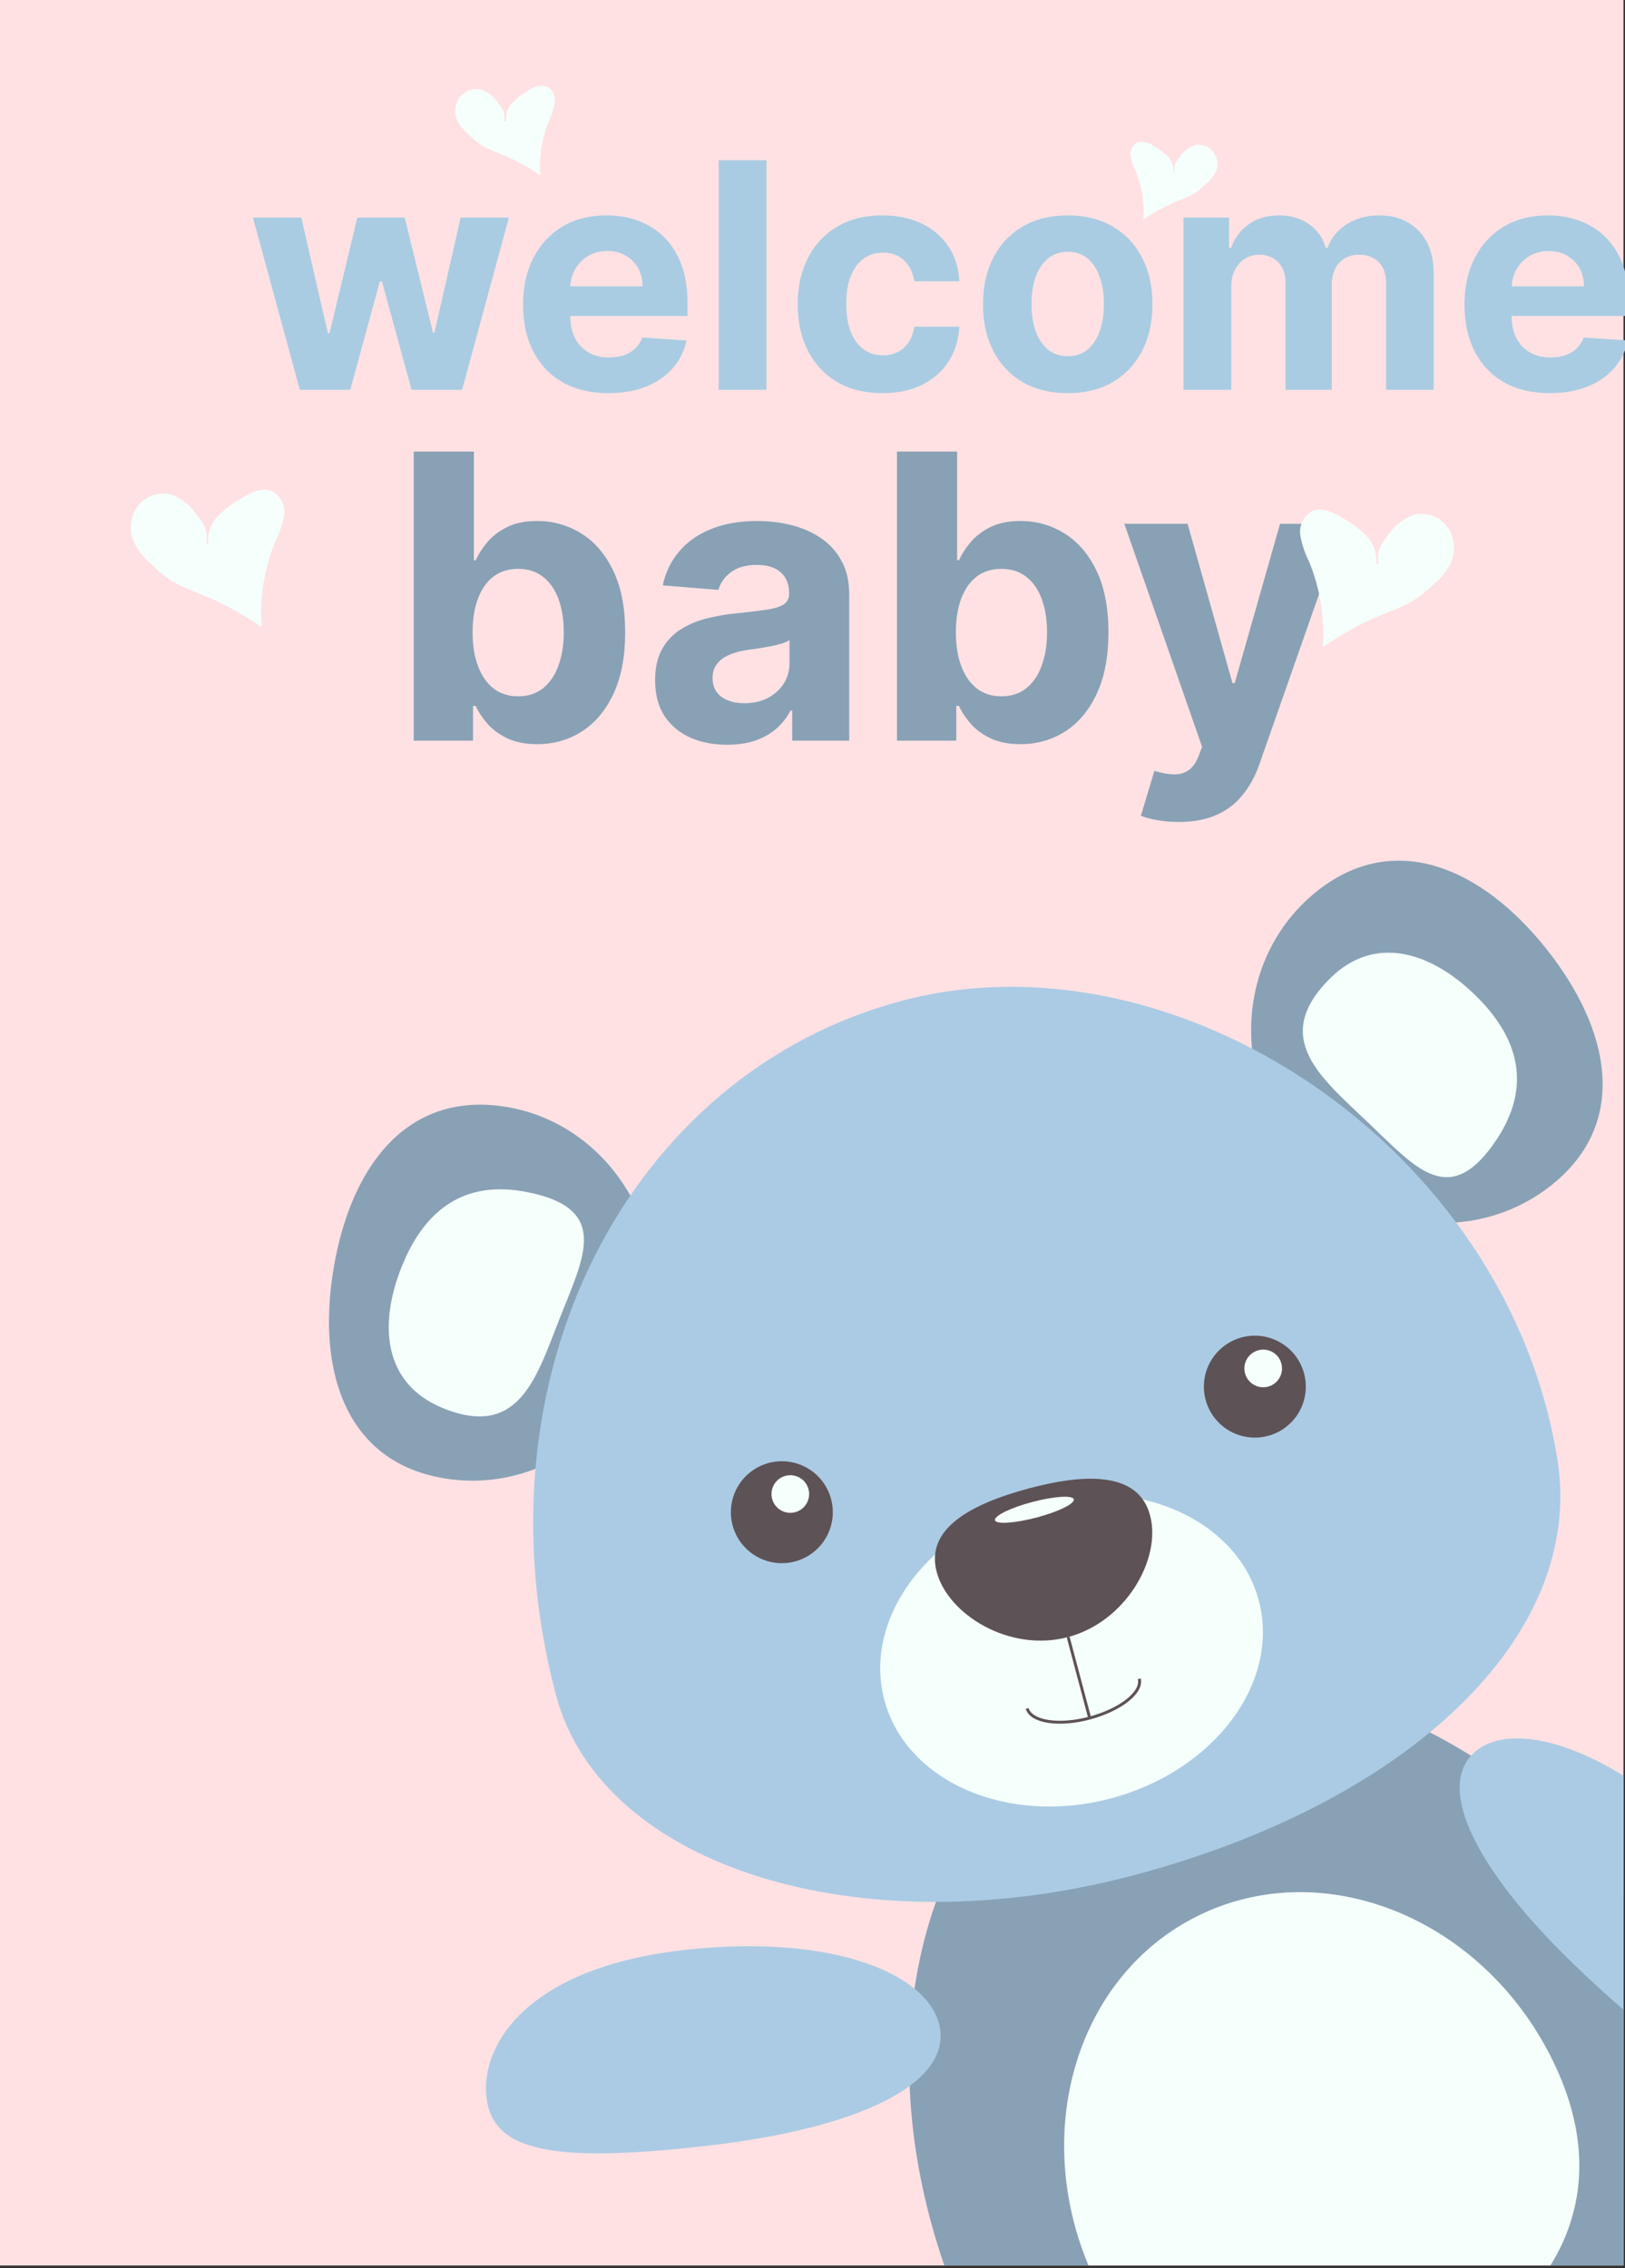 <svg width="139" height="194" viewBox="0 0 139 194" fill="none" xmlns="http://www.w3.org/2000/svg">
<rect x="0" y="0" width="139" height="194" fill="#333333" stroke="none"/>
<g clip-path="url(#clip0_1_25034)">
<path d="M0 0H138.85V193.77H0V0Z" fill="#FFE1E3"/>
<path d="M0 0H138.85V193.77H0V0Z" fill="#FFE1E3"/>
<path d="M0 0H138.85V193.77H0V0Z" fill="#FFE1E3"/>
<path d="M55.8 113C54.4 121.77 46.47 127.8 38.08 126.46C29.69 125.12 27.08 117.46 28.51 108.65C29.94 99.84 34.75 93.36 43.14 94.65C51.53 95.94 57.2 104.22 55.8 113Z" fill="#88A1B5"/>
<path d="M110.69 98.43C116.26 105.35 126.14 106.65 132.76 101.33C139.38 96.01 137.76 88.04 132.24 81.12C126.72 74.2 119.24 70.94 112.61 76.26C105.98 81.58 105.13 91.5 110.69 98.43V98.43Z" fill="#88A1B5"/>
<path d="M117.07 96.06C121.07 99.85 124.01 103.57 128.07 97.39C130.93 93.01 130.07 88.88 126.16 85.09C122.25 81.3 117.51 79.99 113.8 83.66C108.56 88.82 113.13 92.27 117.07 96.06Z" fill="#F5FFFB"/>
<path d="M47.94 112.6C49.94 107.52 52.26 103.34 45.02 101.95C39.88 100.95 36.37 103.29 34.35 108.37C32.33 113.45 32.9 118.31 37.72 120.37C44.46 123.23 45.92 117.69 47.94 112.6V112.6Z" fill="#F5FFFB"/>
<path d="M138.85 162.18V193.77H80.775C73.819 173.612 79.233 153.722 94 146.37C107.479 139.659 127.001 146.705 138.504 161.722L138.85 162.18Z" fill="#88A1B5"/>
<path d="M133.23 124.91C135.58 140 120.39 154.18 97 160.39C73.61 166.6 51.46 159.71 47.56 144.99C40.34 117.81 53.75 91.81 77.15 85.6C100.55 79.39 129 98.07 133.23 124.91V124.91Z" fill="#ABCBE4"/>
<path d="M71.09 128.22C71.545 129.925 70.928 131.735 69.527 132.807C68.126 133.879 66.217 134.001 64.691 133.116C63.164 132.232 62.322 130.514 62.556 128.766C62.79 127.017 64.055 125.582 65.76 125.13C68.085 124.514 70.47 125.896 71.09 128.22Z" fill="#5D5256"/>
<path d="M69.16 127.38C69.384 128.235 68.876 129.112 68.022 129.342C67.168 129.573 66.288 129.071 66.051 128.219C65.814 127.367 66.31 126.483 67.16 126.24C67.577 126.121 68.023 126.174 68.4 126.389C68.776 126.604 69.05 126.961 69.16 127.38V127.38Z" fill="#F5FFFB"/>
<path d="M111.55 117.48C112.005 119.184 111.388 120.995 109.987 122.067C108.586 123.139 106.677 123.261 105.151 122.376C103.625 121.491 102.782 119.774 103.016 118.026C103.25 116.277 104.515 114.842 106.22 114.39C108.545 113.773 110.93 115.156 111.55 117.48V117.48Z" fill="#5D5256"/>
<path d="M109.61 116.64C109.834 117.496 109.326 118.372 108.472 118.602C107.618 118.833 106.738 118.331 106.501 117.479C106.264 116.627 106.76 115.743 107.61 115.5C108.027 115.378 108.475 115.431 108.852 115.646C109.229 115.86 109.503 116.219 109.61 116.64V116.64Z" fill="#F5FFFB"/>
<path d="M95.023 153.822C103.868 151.475 109.533 143.899 107.676 136.901C105.82 129.903 97.144 126.132 88.298 128.479C79.453 130.826 73.788 138.402 75.645 145.4C77.502 152.398 86.177 156.169 95.023 153.822Z" fill="#F5FFFB"/>
<path d="M132.74 176.08C136.14 182.914 135.642 188.896 132.624 193.771H93.106C88.221 182.091 92.175 168.988 102.42 163.89C113.15 158.55 126.73 164 132.74 176.08Z" fill="#F5FFFB"/>
<path d="M98.37 129.6C99.37 133.26 96.37 138.68 91.37 140.02C86.37 141.36 81.09 138.11 80.12 134.44C79.15 130.77 83 128.65 88 127.31C93 125.97 97.4 125.94 98.37 129.6V129.6Z" fill="#5D5256"/>
<path d="M91.37 140.02L93.21 146.95" stroke="#5D5256" stroke-width="0.25"/>
<path d="M97.45 143.59C97.75 144.74 95.86 146.24 93.21 146.95C90.56 147.66 88.21 147.28 87.86 146.13" stroke="#5D5256" stroke-width="0.25"/>
<path d="M91.85 128.24C91.95 128.61 90.52 129.31 88.66 129.8C86.8 130.29 85.2 130.4 85.11 130.03C85.02 129.66 86.44 128.96 88.3 128.47C90.16 127.98 91.76 127.87 91.85 128.24Z" fill="#F5FFFB"/>
<path d="M41.61 179.38C41.09 174.76 45.29 168.29 58.43 166.8C71.57 165.31 79.87 169.03 80.43 173.66C80.99 178.29 73.51 182.06 60.36 183.55C47.21 185.04 42.13 184 41.61 179.38V179.38Z" fill="#ABCBE4"/>
<path d="M125.91 150.08C128.062 147.833 132.96 148.236 138.85 151.869V171.889C137.687 170.884 136.425 169.729 135.05 168.42L134.361 167.756C126.117 159.713 123.039 153.078 125.91 150.08V150.08Z" fill="#ABCBE4"/>
<path d="M25.645 33.34L21.637 18.613H25.77L28.052 28.508H28.186L30.564 18.613H34.62L37.036 28.45H37.16L39.404 18.613H43.527L39.529 33.34H35.204L32.673 24.078H32.491L29.96 33.34H25.645ZM52.048 33.627C50.533 33.627 49.229 33.321 48.136 32.707C47.05 32.087 46.212 31.211 45.624 30.08C45.036 28.942 44.742 27.597 44.742 26.043C44.742 24.528 45.036 23.199 45.624 22.055C46.212 20.91 47.04 20.019 48.108 19.38C49.181 18.74 50.441 18.421 51.885 18.421C52.857 18.421 53.761 18.577 54.599 18.891C55.443 19.197 56.178 19.661 56.804 20.281C57.437 20.901 57.929 21.681 58.281 22.62C58.632 23.554 58.808 24.647 58.808 25.899V27.021H46.372V24.49H54.963C54.963 23.902 54.835 23.381 54.58 22.927C54.324 22.473 53.969 22.119 53.515 21.863C53.068 21.601 52.547 21.47 51.952 21.47C51.332 21.47 50.783 21.614 50.303 21.901C49.83 22.183 49.459 22.563 49.191 23.042C48.923 23.515 48.785 24.043 48.779 24.624V27.031C48.779 27.76 48.913 28.389 49.181 28.92C49.456 29.45 49.843 29.859 50.342 30.147C50.84 30.435 51.431 30.578 52.115 30.578C52.569 30.578 52.985 30.515 53.362 30.387C53.739 30.259 54.062 30.067 54.33 29.811C54.599 29.556 54.803 29.242 54.944 28.872L58.722 29.121C58.53 30.029 58.137 30.821 57.542 31.499C56.954 32.17 56.194 32.694 55.26 33.071C54.333 33.442 53.263 33.627 52.048 33.627ZM65.558 13.704V33.34H61.473V13.704H65.558ZM75.484 33.627C73.975 33.627 72.678 33.308 71.591 32.669C70.511 32.023 69.68 31.128 69.098 29.984C68.523 28.84 68.235 27.523 68.235 26.034C68.235 24.525 68.526 23.202 69.108 22.064C69.696 20.92 70.53 20.028 71.61 19.389C72.691 18.744 73.975 18.421 75.465 18.421C76.749 18.421 77.874 18.654 78.84 19.121C79.805 19.587 80.569 20.242 81.131 21.086C81.694 21.93 82.004 22.921 82.061 24.059H78.207C78.098 23.323 77.811 22.732 77.344 22.285C76.884 21.831 76.28 21.604 75.532 21.604C74.899 21.604 74.346 21.777 73.873 22.122C73.406 22.461 73.042 22.956 72.78 23.608C72.518 24.26 72.387 25.049 72.387 25.976C72.387 26.916 72.515 27.715 72.77 28.373C73.033 29.032 73.4 29.533 73.873 29.879C74.346 30.224 74.899 30.396 75.532 30.396C75.999 30.396 76.417 30.3 76.788 30.109C77.165 29.917 77.475 29.639 77.718 29.274C77.967 28.904 78.13 28.459 78.207 27.942H82.061C81.997 29.067 81.691 30.058 81.141 30.914C80.598 31.764 79.847 32.429 78.888 32.908C77.929 33.388 76.794 33.627 75.484 33.627ZM91.331 33.627C89.841 33.627 88.553 33.311 87.467 32.678C86.386 32.039 85.552 31.151 84.964 30.013C84.376 28.869 84.082 27.542 84.082 26.034C84.082 24.512 84.376 23.183 84.964 22.045C85.552 20.901 86.386 20.012 87.467 19.38C88.553 18.74 89.841 18.421 91.331 18.421C92.82 18.421 94.105 18.74 95.185 19.38C96.272 20.012 97.109 20.901 97.697 22.045C98.285 23.183 98.579 24.512 98.579 26.034C98.579 27.542 98.285 28.869 97.697 30.013C97.109 31.151 96.272 32.039 95.185 32.678C94.105 33.311 92.82 33.627 91.331 33.627ZM91.35 30.463C92.027 30.463 92.593 30.272 93.047 29.888C93.501 29.498 93.843 28.968 94.073 28.297C94.309 27.625 94.427 26.861 94.427 26.005C94.427 25.148 94.309 24.385 94.073 23.713C93.843 23.042 93.501 22.512 93.047 22.122C92.593 21.732 92.027 21.537 91.35 21.537C90.666 21.537 90.091 21.732 89.624 22.122C89.164 22.512 88.815 23.042 88.579 23.713C88.349 24.385 88.234 25.148 88.234 26.005C88.234 26.861 88.349 27.625 88.579 28.297C88.815 28.968 89.164 29.498 89.624 29.888C90.091 30.272 90.666 30.463 91.35 30.463ZM101.235 33.34V18.613H105.128V21.211H105.3C105.607 20.348 106.119 19.667 106.835 19.169C107.55 18.67 108.407 18.421 109.404 18.421C110.414 18.421 111.274 18.673 111.983 19.178C112.693 19.677 113.166 20.354 113.402 21.211H113.556C113.856 20.367 114.399 19.693 115.186 19.188C115.978 18.677 116.915 18.421 117.995 18.421C119.369 18.421 120.485 18.859 121.341 19.734C122.204 20.604 122.636 21.837 122.636 23.435V33.34H118.561V24.241C118.561 23.423 118.343 22.809 117.909 22.4C117.474 21.991 116.931 21.786 116.279 21.786C115.537 21.786 114.959 22.023 114.543 22.496C114.128 22.962 113.92 23.579 113.92 24.346V33.34H109.96V24.154C109.96 23.432 109.752 22.857 109.337 22.429C108.928 22 108.388 21.786 107.717 21.786C107.263 21.786 106.854 21.901 106.489 22.131C106.131 22.355 105.847 22.672 105.636 23.081C105.425 23.483 105.32 23.956 105.32 24.5V33.34H101.235ZM132.574 33.627C131.059 33.627 129.755 33.321 128.662 32.707C127.575 32.087 126.738 31.211 126.15 30.08C125.562 28.942 125.268 27.597 125.268 26.043C125.268 24.528 125.562 23.199 126.15 22.055C126.738 20.91 127.566 20.019 128.633 19.38C129.707 18.74 130.966 18.421 132.411 18.421C133.382 18.421 134.287 18.577 135.124 18.891C135.968 19.197 136.703 19.661 137.329 20.281C137.962 20.901 138.454 21.681 138.806 22.62C139.157 23.554 139.333 24.647 139.333 25.899V27.021H126.898V24.49H135.488C135.488 23.902 135.361 23.381 135.105 22.927C134.849 22.473 134.494 22.119 134.041 21.863C133.593 21.601 133.072 21.47 132.478 21.47C131.858 21.47 131.308 21.614 130.829 21.901C130.356 22.183 129.985 22.563 129.716 23.042C129.448 23.515 129.311 24.043 129.304 24.624V27.031C129.304 27.76 129.438 28.389 129.707 28.92C129.982 29.45 130.368 29.859 130.867 30.147C131.366 30.435 131.957 30.578 132.641 30.578C133.095 30.578 133.51 30.515 133.887 30.387C134.264 30.259 134.587 30.067 134.856 29.811C135.124 29.556 135.329 29.242 135.469 28.872L139.247 29.121C139.055 30.029 138.662 30.821 138.068 31.499C137.48 32.17 136.719 32.694 135.786 33.071C134.859 33.442 133.788 33.627 132.574 33.627Z" fill="#A9CCE2"/>
<path d="M35.389 63.35V38.622H40.533V47.919H40.69C40.915 47.42 41.241 46.913 41.667 46.398C42.102 45.875 42.666 45.44 43.358 45.094C44.058 44.74 44.928 44.563 45.966 44.563C47.318 44.563 48.566 44.917 49.709 45.625C50.852 46.325 51.765 47.384 52.45 48.801C53.134 50.209 53.476 51.976 53.476 54.101C53.476 56.17 53.142 57.916 52.474 59.341C51.814 60.758 50.912 61.832 49.769 62.565C48.634 63.289 47.362 63.651 45.954 63.651C44.956 63.651 44.106 63.486 43.406 63.156C42.714 62.826 42.147 62.412 41.704 61.913C41.261 61.406 40.923 60.895 40.69 60.379H40.46V63.35H35.389ZM40.424 54.077C40.424 55.18 40.577 56.142 40.883 56.962C41.189 57.784 41.631 58.423 42.211 58.882C42.79 59.333 43.495 59.558 44.324 59.558C45.161 59.558 45.869 59.329 46.449 58.87C47.028 58.403 47.467 57.759 47.765 56.938C48.071 56.109 48.224 55.156 48.224 54.077C48.224 53.006 48.075 52.065 47.777 51.252C47.479 50.439 47.04 49.803 46.461 49.344C45.881 48.885 45.169 48.656 44.324 48.656C43.487 48.656 42.778 48.877 42.199 49.32C41.627 49.763 41.189 50.39 40.883 51.203C40.577 52.016 40.424 52.974 40.424 54.077ZM62.196 63.7C61.013 63.7 59.958 63.495 59.033 63.084C58.107 62.665 57.375 62.05 56.835 61.237C56.304 60.416 56.038 59.393 56.038 58.17C56.038 57.14 56.228 56.274 56.606 55.574C56.984 54.874 57.499 54.31 58.151 53.884C58.803 53.457 59.544 53.135 60.373 52.918C61.21 52.7 62.087 52.547 63.005 52.459C64.084 52.346 64.953 52.242 65.613 52.145C66.273 52.04 66.752 51.888 67.05 51.686C67.348 51.485 67.497 51.187 67.497 50.793V50.72C67.497 49.956 67.255 49.364 66.772 48.946C66.297 48.527 65.621 48.318 64.744 48.318C63.818 48.318 63.082 48.523 62.534 48.933C61.987 49.336 61.625 49.843 61.448 50.455L56.691 50.068C56.932 48.941 57.407 47.968 58.115 47.147C58.824 46.317 59.737 45.681 60.856 45.239C61.983 44.788 63.287 44.563 64.768 44.563C65.798 44.563 66.784 44.683 67.726 44.925C68.676 45.166 69.517 45.541 70.249 46.048C70.99 46.555 71.573 47.207 72 48.004C72.427 48.793 72.64 49.738 72.64 50.841V63.35H67.762V60.778H67.617C67.32 61.357 66.921 61.868 66.422 62.311C65.923 62.746 65.323 63.088 64.623 63.337C63.923 63.579 63.114 63.7 62.196 63.7ZM63.669 60.15C64.426 60.15 65.094 60.001 65.673 59.703C66.253 59.397 66.708 58.987 67.038 58.472C67.368 57.957 67.533 57.373 67.533 56.721V54.753C67.372 54.858 67.15 54.954 66.869 55.043C66.595 55.123 66.285 55.2 65.939 55.272C65.593 55.337 65.247 55.397 64.901 55.453C64.555 55.502 64.241 55.546 63.959 55.586C63.355 55.675 62.828 55.816 62.377 56.009C61.926 56.202 61.576 56.464 61.327 56.794C61.077 57.115 60.953 57.518 60.953 58.001C60.953 58.701 61.206 59.236 61.713 59.607C62.228 59.969 62.88 60.15 63.669 60.15ZM76.727 63.35V38.622H81.871V47.919H82.028C82.253 47.42 82.579 46.913 83.005 46.398C83.44 45.875 84.004 45.44 84.696 45.094C85.396 44.74 86.265 44.563 87.304 44.563C88.656 44.563 89.904 44.917 91.047 45.625C92.19 46.325 93.103 47.384 93.787 48.801C94.472 50.209 94.814 51.976 94.814 54.101C94.814 56.17 94.48 57.916 93.811 59.341C93.151 60.758 92.25 61.832 91.107 62.565C89.972 63.289 88.7 63.651 87.292 63.651C86.294 63.651 85.444 63.486 84.744 63.156C84.052 62.826 83.484 62.412 83.042 61.913C82.599 61.406 82.261 60.895 82.028 60.379H81.798V63.35H76.727ZM81.762 54.077C81.762 55.18 81.915 56.142 82.221 56.962C82.526 57.784 82.969 58.423 83.549 58.882C84.128 59.333 84.833 59.558 85.662 59.558C86.499 59.558 87.207 59.329 87.787 58.87C88.366 58.403 88.805 57.759 89.103 56.938C89.409 56.109 89.561 55.156 89.561 54.077C89.561 53.006 89.413 52.065 89.115 51.252C88.817 50.439 88.378 49.803 87.799 49.344C87.219 48.885 86.507 48.656 85.662 48.656C84.825 48.656 84.116 48.877 83.537 49.32C82.965 49.763 82.526 50.39 82.221 51.203C81.915 52.016 81.762 52.974 81.762 54.077ZM100.823 70.304C100.171 70.304 99.56 70.252 98.988 70.147C98.425 70.051 97.958 69.926 97.588 69.773L98.747 65.933C99.35 66.118 99.894 66.219 100.377 66.235C100.868 66.251 101.29 66.139 101.644 65.897C102.007 65.656 102.3 65.245 102.526 64.666L102.828 63.881L96.175 44.804H101.584L105.424 58.423H105.617L109.492 44.804H114.938L107.73 65.354C107.384 66.352 106.913 67.221 106.317 67.962C105.729 68.71 104.985 69.286 104.083 69.688C103.182 70.099 102.095 70.304 100.823 70.304Z" fill="#88A1B5"/>
<path d="M117.72 48.181C117.799 47.329 117.503 46.486 116.91 45.871C116.323 45.264 115.649 44.748 114.91 44.341C114.09 43.831 113.09 43.341 112.22 43.741C111.51 44.141 111.115 44.932 111.22 45.741C111.351 46.535 111.604 47.304 111.97 48.021C112.924 50.34 113.328 52.849 113.15 55.351C114.844 54.175 116.666 53.196 118.58 52.431C119.346 52.159 120.089 51.825 120.8 51.431C121.456 51.02 122.066 50.541 122.62 50.001C123.232 49.483 123.738 48.851 124.11 48.141C124.562 47.124 124.44 45.944 123.79 45.041C123.11 44.158 121.97 43.765 120.89 44.041C119.91 44.425 119.089 45.13 118.56 46.041C117.981 46.631 117.744 47.475 117.93 48.281" fill="#F5FFFB"/>
<path d="M17.81 46.481C17.728 45.626 18.024 44.779 18.62 44.161C19.208 43.558 19.882 43.046 20.62 42.641C21.44 42.131 22.44 41.641 23.31 42.031C24.01 42.441 24.402 43.225 24.31 44.031C24.177 44.824 23.924 45.593 23.56 46.311C22.597 48.628 22.193 51.139 22.38 53.641C20.687 52.464 18.865 51.484 16.95 50.721C16.183 50.451 15.44 50.117 14.73 49.721C14.085 49.301 13.488 48.812 12.95 48.261C12.338 47.743 11.832 47.111 11.46 46.401C11.005 45.386 11.123 44.206 11.77 43.301C12.455 42.419 13.598 42.026 14.68 42.301C15.655 42.694 16.474 43.396 17.01 44.301C17.585 44.893 17.823 45.735 17.64 46.541" fill="#F5FFFB"/>
<path d="M43.28 10.31C43.233 9.757 43.426 9.211 43.81 8.81C44.189 8.416 44.624 8.079 45.1 7.81C45.579 7.399 46.231 7.253 46.84 7.42C47.291 7.698 47.535 8.216 47.46 8.74C47.383 9.257 47.228 9.76 47 10.23C46.37 11.738 46.099 13.371 46.21 15C45.117 14.236 43.939 13.602 42.7 13.11C42.205 12.94 41.727 12.726 41.27 12.47C40.854 12.199 40.469 11.884 40.12 11.53C39.71 11.201 39.37 10.793 39.12 10.33C38.823 9.676 38.899 8.913 39.32 8.33C39.757 7.758 40.491 7.499 41.19 7.67C41.82 7.915 42.351 8.362 42.7 8.94C43.072 9.324 43.226 9.869 43.11 10.39" fill="#F5FFFB"/>
<path d="M100.36 14.71C100.404 14.229 100.24 13.753 99.91 13.4C99.575 13.059 99.191 12.769 98.77 12.54C98.357 12.178 97.788 12.05 97.26 12.2C96.859 12.436 96.642 12.891 96.71 13.35C96.785 13.8 96.93 14.235 97.14 14.64C97.681 15.95 97.91 17.367 97.81 18.78C98.764 18.116 99.791 17.562 100.87 17.13C101.305 16.981 101.727 16.793 102.13 16.57C102.494 16.337 102.829 16.061 103.13 15.75C103.488 15.463 103.784 15.106 104 14.7C104.236 14.138 104.16 13.493 103.8 13C103.418 12.498 102.772 12.273 102.16 12.43C101.607 12.639 101.141 13.031 100.84 13.54C100.512 13.871 100.376 14.346 100.48 14.8" fill="#F5FFFB"/>
</g>
<defs>
<clipPath id="clip0_1_25034">
<rect width="139" height="194" fill="white"/>
</clipPath>
</defs>
</svg>
